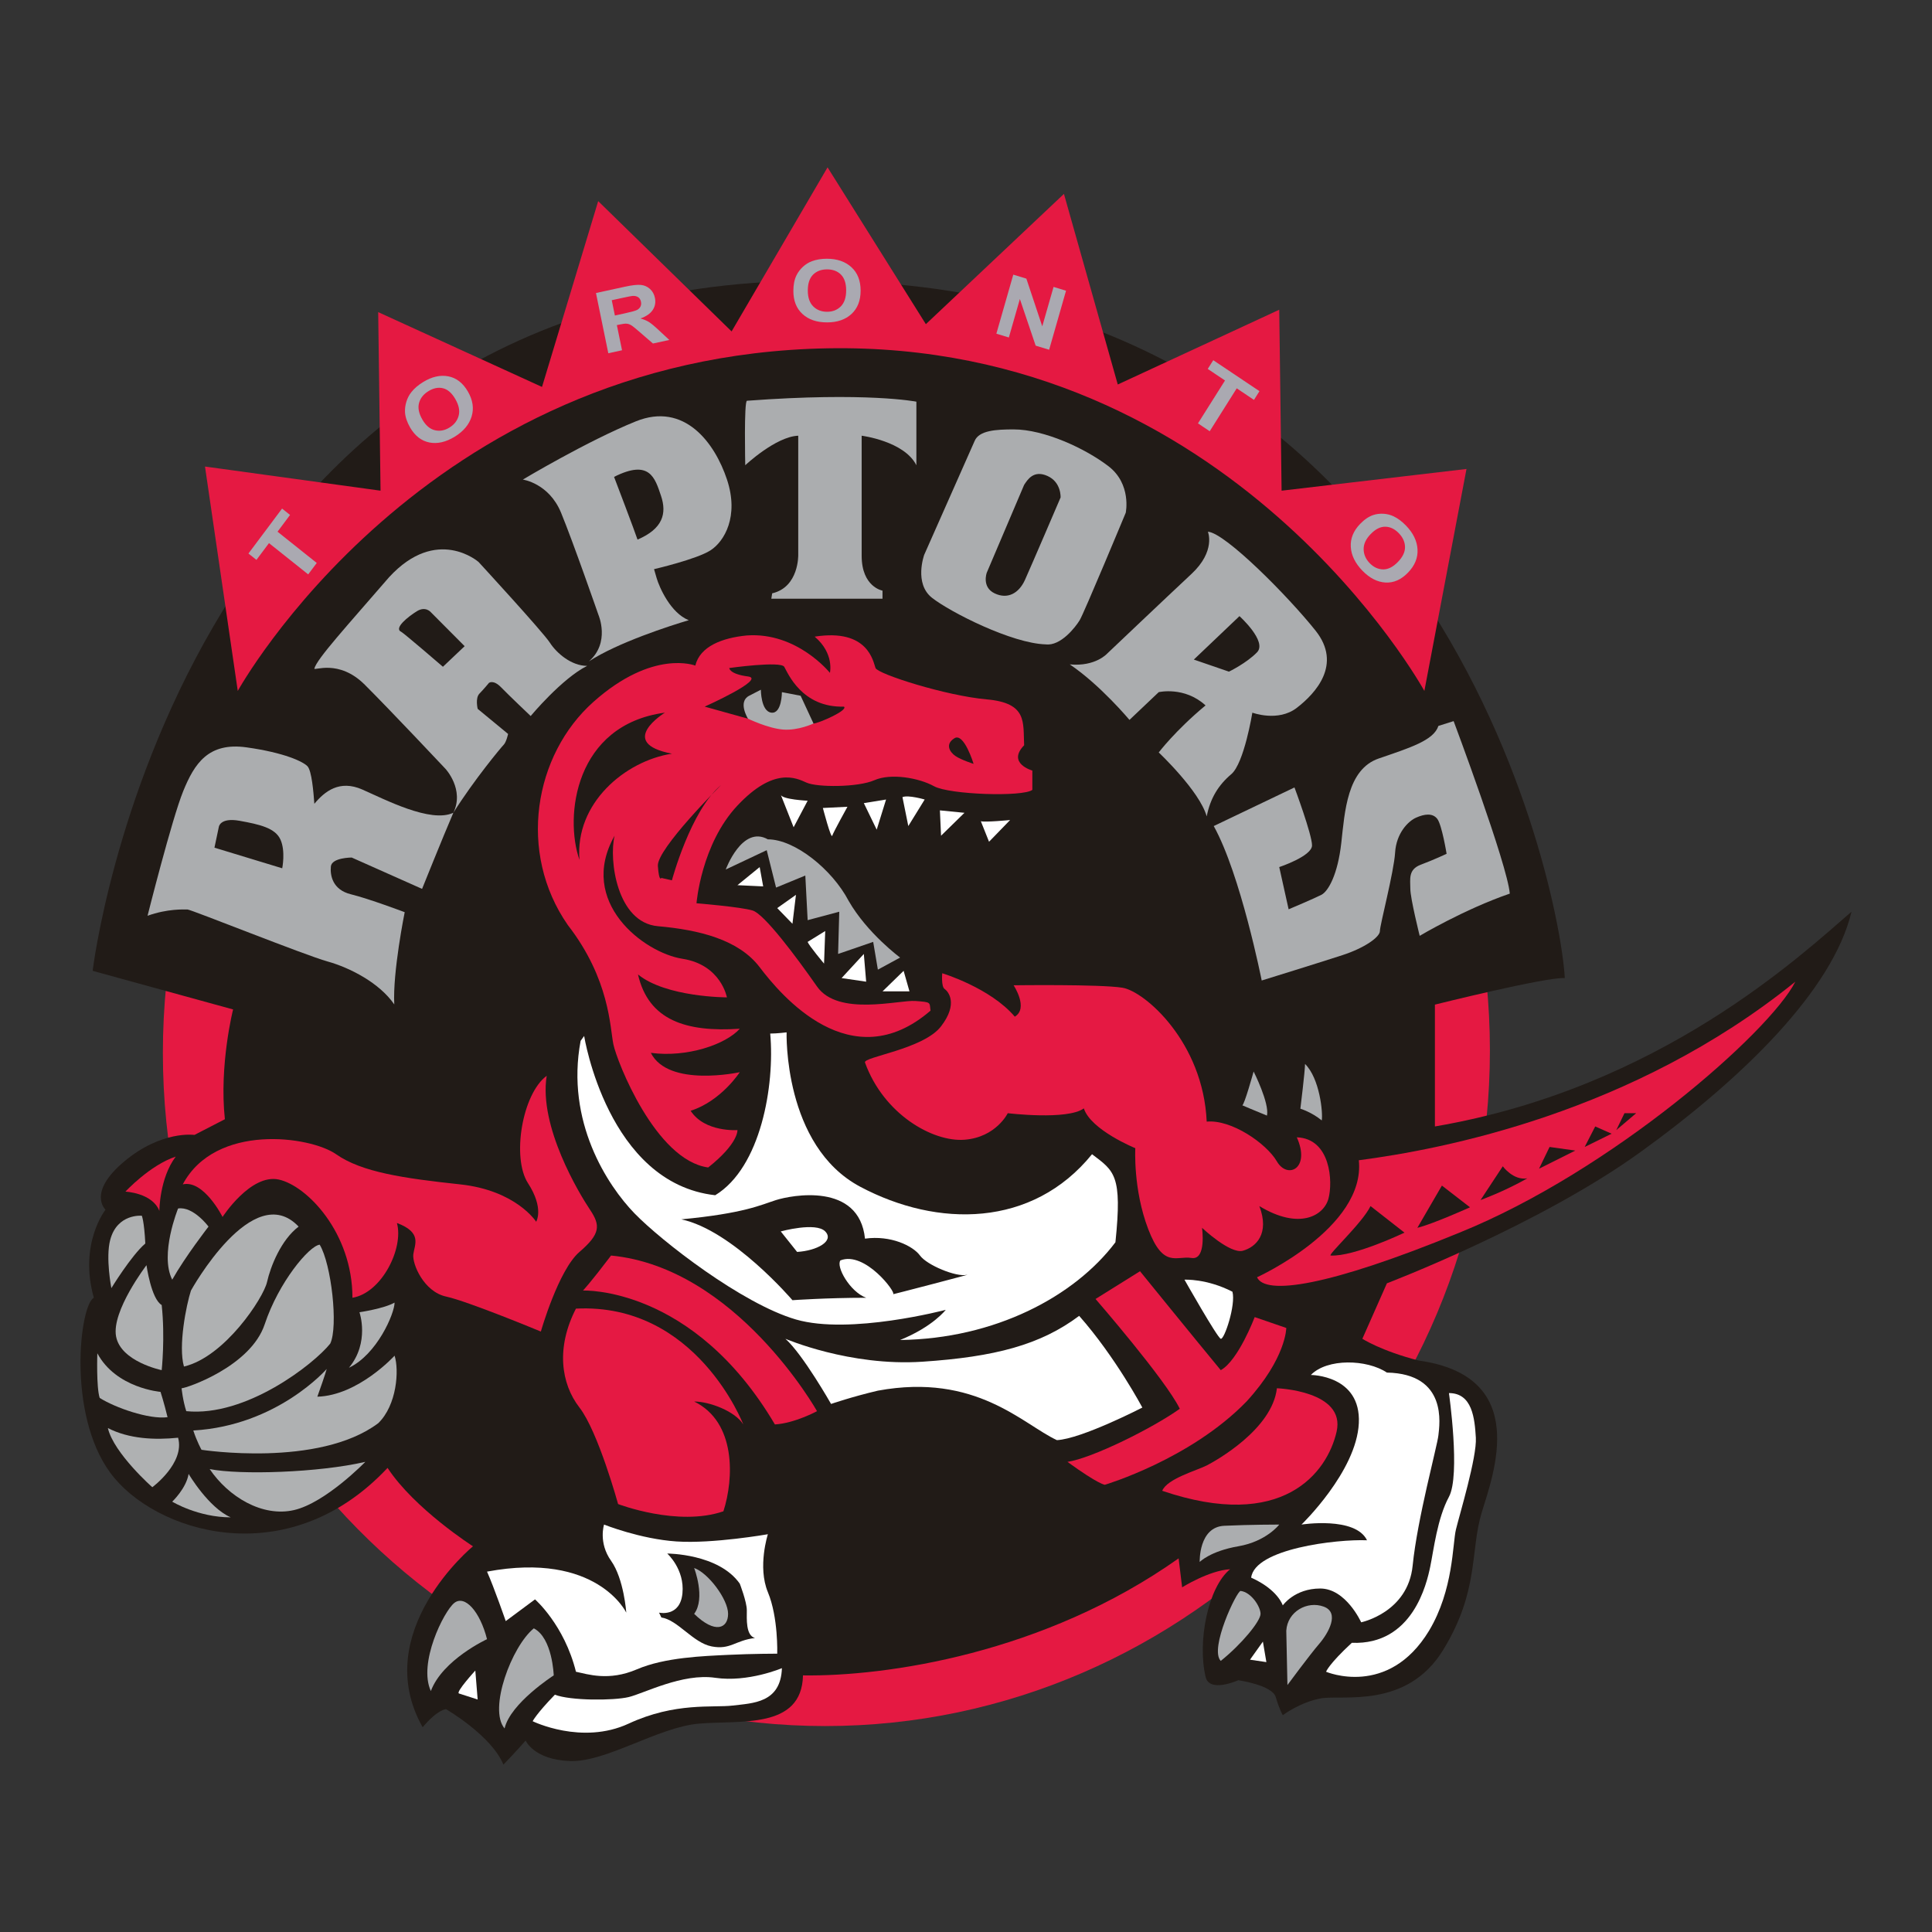 <?xml version="1.0" encoding="utf-8"?>
<!-- Designed by Vexels.com - 2016 All Rights Reserved - https://vexels.com/terms-and-conditions/  -->

<svg version="1.1" id="Layer_1" xmlns="http://www.w3.org/2000/svg" xmlns:xlink="http://www.w3.org/1999/xlink" x="0px" y="0px"
	 width="1200px" height="1200px" viewBox="0 0 1200 1200" enable-background="new 0 0 1200 1200" xml:space="preserve">
<rect x="0" y="0" width="1200" height="1200" fill="#333333" stroke="none"/>
<g>
	<path fill="#E51942" d="M925.406,652.459c0-231.339-187.251-418.121-412.849-418.121S101.165,422.627,101.165,653.95
		c0,231.356,185.795,418.134,411.393,418.134S925.406,883.799,925.406,652.459z"/>
	<path fill="#211B17" d="M139.679,695.176l-18.898,9.741c0,0-20.354-2.996-43.602,16.471c-23.267,19.5-11.634,29.979-11.634,29.979
		s-16.721,20.99-7.264,54.701c-8.721,4.503-16.722,71.941,10.177,108.648c26.89,36.724,109.752,63.706,172.262-2.979
		c16.713,25.475,53.052,48.691,53.052,48.691s-64.685,53.211-31.25,112.393c9.457-11.231,14.537-11.231,14.537-11.231
		s28.346,16.487,35.611,34.464c8.001-8.236,13.809-14.981,13.809-14.981s5.088,11.985,27.626,12.738
		c22.53,0.752,54.509-20.99,79.95-23.233c25.443-2.243,63.957,3.749,64.694-29.962c51.603,0.737,149.724-13.487,233.314-72.69
		c2.176,17.994,2.176,17.994,2.176,17.994s16.721-10.495,29.802-11.248c-13.8,11.248-20.345,44.959-15.257,66.681
		c2.176,10.495,20.346,2.259,20.346,2.259s21.081,2.996,23.266,10.479c2.167,7.499,4.36,11.248,4.36,11.248
		s10.897-8.235,23.978-10.495c13.08-2.243,53.068,6.745,75.598-29.974c22.53-36.707,16.713-61.446,23.987-85.415
		c7.264-23.986,30.522-84.678-39.251-94.421c-23.267-5.992-34.882-13.491-34.882-13.491l15.249-34.464
		c0,0,94.495-35.97,157.725-81.682C1082.395,669.701,1138.367,615,1150,566.292c-30.531,26.228-118.473,109.401-258.756,133.37
		c0-29.962,0-75.674,0-75.674s69.045-17.24,80.679-16.487c-2.913-55.455-78.503-434.609-468.086-433.119
		C108.412,175.905,57.544,602.999,57.544,602.999l87.232,23.986C144.777,626.984,136.047,661.449,139.679,695.176z"/>
	<path fill="#E51943" d="M431.871,413.421c0,0-26.162-10.495-63.229,22.479c-37.075,32.975-47.244,93.667-15.985,138.626
		c26.162,33.727,26.162,63.689,28.338,74.184c2.176,10.496,26.162,71.942,58.869,76.427c18.905-14.98,18.178-23.216,18.178-23.216
		s-20.354,1.49-29.075-12.001c18.898-5.992,30.531-23.969,30.531-23.969s-44.339,9.742-55.245-12.001
		c22.538,3.012,46.524-5.24,55.245-14.981c-33.435,2.243-56.693-5.239-63.237-33.727c17.441,14.244,55.236,14.244,55.236,14.244
		s-3.632-20.236-27.618-23.969c-23.986-3.749-65.413-35.234-42.146-76.443c-3.641,14.997,1.439,53.947,26.881,56.207
		c25.442,2.243,50.156,8.235,63.237,25.475c13.089,17.224,56.692,69.682,106.12,26.965c-0.728-5.239,0.728-5.239-9.448-5.992
		c-10.177-0.736-47.964,9.742-61.053-8.988c-13.089-18.731-32.706-44.959-39.988-47.202c-7.256-2.244-34.874-4.503-34.874-4.503
		s2.904-36.724,25.434-60.694c22.53-23.986,36.338-17.223,42.883-14.244c6.544,2.996,31.987,2.996,42.163-1.489
		c10.177-4.503,27.618-1.489,37.058,3.733c9.457,5.255,55.245,6.762,61.061,2.259c0-11.984,0-11.984,0-11.984
		s-15.985-4.503-5.088-15.734c-0.728-14.245,2.176-26.229-23.258-28.489c-25.443-2.243-67.597-15.734-69.054-19.467
		c-1.456-3.766-4.36-24.739-37.795-19.499c12.353,10.495,9.457,22.479,9.457,22.479s-20.37-25.459-51.604-23.216
		C448.601,396.18,434.783,401.436,431.871,413.421z"/>
	<path fill="#211B17" d="M437.688,438.896c0,0,38.532-17.24,26.898-18.73c-11.633-1.507-11.633-5.24-11.633-5.24
		s31.987-4.502,34.163-0.752c2.176,3.732,10.897,25.475,37.075,24.722c2.904,2.26-16.002,10.495-18.905,10.495
		c-2.904,0-40.7-2.996-40.7-2.996L437.688,438.896z"/>
	<path fill="#211B17" d="M412.981,442.646c0,0-30.531,18.731,4.353,25.476c-29.066,4.503-60.325,30.715-57.413,65.949
		C350.464,507.089,357.009,450.144,412.981,442.646z"/>
	<path fill="#211B17" d="M447.864,487.605c0,0-39.971,39.72-39.251,50.215c0.736,10.478,2.176,7.482,2.176,7.482l6.545,1.49
		C417.334,546.792,428.967,503.339,447.864,487.605z"/>
	<path fill="#ABADAF" d="M464.585,446.395c0,0-6.544-10.495,0.728-14.244s7.272-3.749,7.272-3.749s0,13.491,6.536,14.244
		c6.536,0.753,6.536-12.738,6.536-12.738l11.633,2.243l7.993,17.24c0,0-9.449,4.486-18.889,3.749
		C476.938,452.387,464.585,446.395,464.585,446.395z"/>
	<g>
		<g>
			<path fill="#FFFFFF" d="M484.939,493.597l7.993,20.237l8.712-16.488C501.645,497.346,485.659,496.593,484.939,493.597z"/>
			<path fill="#FFFFFF" d="M511.102,501.849c0,0,5.088,19.484,5.816,17.224c0.728-2.243,9.448-17.977,9.448-17.977L511.102,501.849z
				"/>
			<polygon fill="#FFFFFF" points="536.543,498.836 544.536,515.323 550.352,496.593 			"/>
			<path fill="#FFFFFF" d="M560.529,495.103l3.633,17.977l10.177-16.488C574.339,496.593,564.162,493.597,560.529,495.103z"/>
			<polygon fill="#FFFFFF" points="583.787,503.339 584.507,519.073 599.044,504.845 			"/>
			<path fill="#FFFFFF" d="M609.221,510.085l5.088,12.738l13.09-13.491C627.399,509.331,612.133,510.838,609.221,510.085z"/>
		</g>
	</g>
	<polygon fill="#FFFFFF" points="458.041,549.804 471.85,538.556 474.026,550.557 	"/>
	<polygon fill="#FFFFFF" points="482.747,564.032 494.38,555.796 492.204,573.773 	"/>
	<path fill="#FFFFFF" d="M501.645,585.021l10.913-6.745l-0.728,20.236C511.829,598.512,502.381,587.264,501.645,585.021z"/>
	<path fill="#FFFFFF" d="M522.726,607.501l13.817-14.981l1.448,17.224C537.992,609.744,527.822,608.254,522.726,607.501z"/>
	<polygon fill="#FFFFFF" points="548.176,615.736 561.257,602.999 564.882,615.736 	"/>
	<path fill="#ABADAF" d="M450.777,540.062c0,0,10.168-27.735,26.162-18.73c16.722,0,39.98,18.73,50.157,38.196
		c11.624,20.253,31.978,35.234,31.978,35.234l-13.809,7.499l-2.912-17.24l-21.794,7.499l0.72-26.228l-19.634,5.239l-1.448-27.719
		l-18.169,7.482l-5.808-23.233L450.777,540.062z"/>
	<path fill="#E51943" d="M537.263,659.942c-1.264-3.498,36.347-8.235,47.244-22.48c10.905-14.227,4.369-21.726,2.184-23.215
		c-2.184-1.507-1.456-9.742-1.456-9.742s29.811,8.989,45.076,26.965c8.721-5.239-0.736-19.483-0.736-19.483
		s53.789-0.736,67.597,1.507c13.809,2.243,50.156,33.727,52.332,83.172c15.266-1.489,37.067,13.492,43.603,24.723
		c6.545,11.248,21.091,4.503,12.37-14.98c21.074,0.753,22.53,27.735,19.617,38.214c-2.912,10.495-18.161,19.499-42.883,4.502
		c6.545,17.241-2.176,25.476-10.177,27.719c-7.992,2.26-25.433-14.227-25.433-14.227s2.904,20.236-6.536,18.73
		c-9.458-1.507-17.45,6.745-26.899-17.976c-9.457-24.74-8.001-50.215-8.001-50.215s-27.618-11.232-31.97-24.723
		c-10.185,7.482-47.251,2.996-47.251,2.996s-7.265,14.981-26.899,16.487C579.427,709.404,548.896,692.163,537.263,659.942z"/>
	<path fill="#FFFFFF" d="M488.572,641.211c0,0-2.176,70.451,45.787,95.927c47.981,25.476,106.849,25.476,143.924-20.236
		c13.809,10.495,18.889,12.738,14.529,54.701c-25.434,33.711-74.862,59.939-133.739,60.693c20.354-8.235,28.346-18.73,28.346-18.73
		s-59.596,15.734-93.039,5.992c-33.435-9.742-83.591-48.708-100.295-65.932c-16.722-17.24-42.883-56.96-33.444-107.158
		c2.184-2.996,2.184-2.996,2.184-2.996s14.537,91.407,81.406,98.906c28.355-17.24,37.075-68.191,34.163-100.413
		C482.747,641.965,488.572,641.211,488.572,641.211z"/>
	<path fill="#FFFFFF" d="M487.843,831.542c0,0,39.979,17.24,85.039,14.244c45.067-2.996,73.414-10.478,97.4-28.488
		c22.53,25.492,39.251,56.96,39.251,56.96s-37.795,19.483-53.069,20.236c-21.074-9.742-50.14-41.963-111.201-30.731
		c-16.002,3.749-29.075,8.252-29.075,8.252S498.749,841.301,487.843,831.542z"/>
	<path fill="#E51943" d="M507.469,876.501c0,0-50.147-89.165-127.93-96.663c-13.073,17.24-17.442,21.743-17.442,21.743
		s68.326-2.996,119.21,83.173C493.66,884,507.469,876.501,507.469,876.501z"/>
	<path fill="#E51943" d="M461.673,884.753c0,0-29.066-75.69-103.936-71.941c-12.361,23.986-9.449,46.466,2.184,61.446
		c11.625,14.997,23.987,59.939,23.987,59.939s37.067,14.245,65.413,4.503c6.545-20.236,8.001-55.454-18.169-68.191
		C440.6,870.509,456.584,876.501,461.673,884.753z"/>
	<path fill="#E51943" d="M335.935,827.057c0,0,10.897-38.214,23.986-49.462c13.081-11.231,13.081-16.487,6.545-26.228
		c-6.545-9.742-31.987-51.704-26.899-83.173c-15.265,11.248-21.81,50.951-11.633,66.685c10.177,15.734,5.089,23.969,5.089,23.969
		s-12.353-19.467-47.244-23.216c-34.891-3.749-61.053-7.499-77.038-18.73c-16.002-11.232-74.87-19.484-95.224,18.73
		c13.089-2.996,24.714,20.237,24.714,20.237s17.441-26.983,34.891-23.233c17.441,3.749,45.787,32.975,45.787,73.431
		c18.17-2.996,31.979-30.732,27.618-46.448c15.993,5.992,10.905,13.474,10.185,19.483c-0.737,5.992,6.536,23.216,20.345,26.212
		C290.876,808.326,335.935,827.057,335.935,827.057z"/>
	<path fill="#E51943" d="M98.989,752.12c0,0,0-20.237,10.168-33.728c-15.993,5.256-31.25,21.743-31.25,21.743
		S94.62,740.888,98.989,752.12z"/>
	<path fill="#211B17" d="M600.5,791.823c-6.545,1.506-24.706-5.993-29.075-11.985c-4.352-5.992-18.161-12.738-34.163-10.495
		c-3.632-35.2-45.779-26.965-55.236-23.969c-9.441,2.997-19.625,8.252-58.869,11.985c31.979,6.762,69.046,50.215,69.046,50.215
		s21.082-1.507,45.788-1.507c-10.169-3.749-18.889-19.484-15.986-23.216c15.257-6.009,34.882,20.22,32.715,20.973
		C552.529,804.577,607.045,790.333,600.5,791.823z M495.1,777.595l-10.161-12.738c0,0,21.811-6.009,27.618,0
		C518.365,770.85,507.469,776.842,495.1,777.595z"/>
	<path fill="#E51943" d="M680.459,806.82c0,0,43.603,50.214,52.324,68.191c-16.706,11.984-54.5,30.731-69.773,32.975
		c19.625,14.227,23.257,14.227,23.257,14.227s53.06-15.734,87.96-51.704c24.706-26.965,24.706-45.695,24.706-45.695l-19.618-6.745
		c0,0-10.185,26.965-21.081,32.958c-16.722-20.22-50.157-61.447-50.157-61.447L680.459,806.82z"/>
	<path fill="#FFFFFF" d="M735.695,794.835c0,0,20.354,35.971,22.538,36.707c2.167,0.753,9.448-20.972,7.264-29.224
		C749.504,794.082,735.695,794.835,735.695,794.835z"/>
	<path fill="#E51943" d="M780.763,793.329c0,0,67.589-30.714,63.229-72.677c51.604-6.745,170.077-29.225,271.118-110.908
		c-15.994,31.467-114.114,117.653-208.601,155.867C824.375,799.322,785.851,804.577,780.763,793.329z"/>
	<g>
		<g>
			<path fill="#211B17" d="M826.551,779.838c-2.293-0.117,19.634-20.219,24.714-30.715c21.081,16.488,21.081,16.488,21.081,16.488
				S841.096,780.591,826.551,779.838z"/>
			<path fill="#211B17" d="M880.347,762.615l15.249-26.229l17.449,13.491C913.045,749.876,889.788,760.355,880.347,762.615z"/>
			<path fill="#211B17" d="M919.59,745.374l13.809-20.972c0,0,6.536,8.988,15.257,7.482
				C934.127,740.135,919.59,745.374,919.59,745.374z"/>
			<polygon fill="#211B17" points="955.928,725.891 962.465,712.4 978.458,714.642 			"/>
			<polygon fill="#211B17" points="984.275,712.4 990.819,699.662 1000.996,704.164 			"/>
			<polygon fill="#211B17" points="1003.901,701.921 1008.989,691.426 1016.262,691.426 			"/>
		</g>
	</g>
	<path fill="#FFFFFF" d="M814.198,854.022c0,0,31.25,0,29.794,29.978c-1.448,29.979-35.611,62.936-35.611,62.936
		s33.435-5.24,40.7,9.758c-18.898-0.752-69.766,5.24-71.958,23.216c16.722,7.499,19.634,17.24,19.634,17.24
		s7.265-10.495,23.258-10.495s25.433,20.99,25.433,20.99s29.075-6.009,31.979-35.218c2.921-29.225,15.273-74.201,15.993-80.93
		c0.728-6.745,5.816-38.214-31.987-38.967C849.08,844.281,824.375,843.544,814.198,854.022z"/>
	<path fill="#FFFFFF" d="M899.965,865.27c0,0,7.264,50.951,0,64.442c-7.265,13.491-9.457,32.975-11.634,43.452
		c-2.176,10.495-10.904,48.726-48.691,47.219c-14.546,13.491-15.993,17.976-15.993,17.976s38.523,16.484,63.957-25.475
		c15.273-25.476,14.537-53.947,16.722-62.936c2.184-9.004,13.08-44.959,12.353-56.96C915.949,881.004,914.502,865.27,899.965,865.27
		z"/>
	<path fill="#E51943" d="M793.107,862.274c0,0,42.901,1.489,37.076,26.982c-5.808,25.459-33.426,62.183-108.296,36.707
		c2.912-7.499,21.81-12.738,27.618-15.734C755.32,907.233,790.211,887.749,793.107,862.274z"/>
	<path fill="#ABADAF" d="M794.563,946.936c0,0-7.992,10.495-25.433,13.491c-17.433,2.996-23.978,9.742-23.978,9.742
		s-0.736-21.726,15.249-22.479C776.403,946.936,794.563,946.936,794.563,946.936z"/>
	<path fill="#ABADAF" d="M770.578,988.162c-2.276-0.267-19.618,35.971-12.344,43.452c13.08-10.478,24.706-24.722,24.706-29.224
		C782.939,997.904,777.122,988.915,770.578,988.162z"/>
	<path fill="#ABADAF" d="M798.932,1012.885l0.72,33.723c0,0,13.826-18.743,19.634-25.471c5.808-6.745,13.073-19.5,2.896-23.233
		C812.021,994.154,799.652,1000.9,798.932,1012.885z"/>
	<path fill="#FFFFFF" d="M375.187,946.936c0,0-3.641,11.248,4.352,22.479c8.001,11.248,9.457,32.221,9.457,32.221
		s-18.178-38.214-86.495-25.476c4.36,9.759,11.625,30.732,11.625,30.732l18.178-13.492c0,0,18.161,15.751,25.434,44.959
		c7.272,1.502,20.354,6.005,37.803-1.49c17.441-7.499,41.427-8.252,56.692-9.005c15.249-0.736,30.514-0.736,30.514-0.736
		s0.736-22.48-5.809-38.214c-6.544-15.751,0-35.971,0-35.971s-34.163,5.993-56.692,4.486
		C397.716,955.942,375.187,946.936,375.187,946.936z"/>
	<path fill="#FFFFFF" d="M485.659,1036.117c0,0-21.074,8.985-41.427,5.989c-20.354-2.997-44.339,9.741-53.78,11.984
		c-9.457,2.26-36.347,2.26-45.795-1.49c-11.633,11.984-13.809,16.487-13.809,16.487s30.522,14.98,59.604,1.49
		c29.066-13.474,52.324-9.742,64.685-11.231C467.481,1057.839,484.939,1057.839,485.659,1036.117z"/>
	<path fill="#ABADAF" d="M343.928,1040.616c0,0-26.89,17.224-30.531,32.958c-10.168-11.984,4.36-50.947,18.169-62.178
		C343.2,1017.388,343.928,1040.616,343.928,1040.616z"/>
	<path fill="#ABADAF" d="M302.5,1018.124c0,0-27.618,12.738-34.89,32.217c-7.993-17.22,8.001-49.441,14.529-54.696
		C288.683,990.405,298.141,1000.9,302.5,1018.124z"/>
	<path fill="#FFFFFF" d="M295.228,1037.608c0,0-12.353,13.503-10.177,14.24c2.185,0.753,11.633,3.749,11.633,3.749L295.228,1037.608
		z"/>
	<polygon fill="#FFFFFF" points="784.404,1019.63 776.403,1030.861 786.571,1032.368 	"/>
	<path fill="#211B17" d="M409.349,1001.637c0,0,13.073,3.012,14.529-11.985c1.457-14.98-9.44-24.722-9.44-24.722
		s31.969,0,45.059,18.73c0,0,4.368,11.248,4.368,16.488c0,5.239-0.736,15.734,5.08,17.24c-12.361,1.489-15.265,7.482-26.89,5.239
		c-11.633-2.243-21.081-16.487-31.267-17.977"/>
	<path fill="#ABADAF" d="M431.151,973.918c0,0,7.264,18.731,0,28.472c13.08,12.738,21.081,9.005,21.081,0
		C452.233,993.401,439.864,976.914,431.151,973.918z"/>
	<path fill="#AFB1B2" d="M110.613,750.613c0,0-11.624,28.488-3.641,44.222c8.001-14.244,22.538-32.974,22.538-32.974
		S120.062,749.123,110.613,750.613z"/>
	<path fill="#AFB1B2" d="M118.606,801.581c0,0,38.532-69.698,66.87-39.719c-10.897,8.235-17.442,24.722-19.626,34.464
		c-2.184,9.741-26.17,46.465-51.596,52.457C110.613,836.045,115.693,810.57,118.606,801.581z"/>
	<path fill="#AFB1B2" d="M223.27,815.055c0,0,6.545,18.747-6.536,34.48c17.442-8.235,28.347-33.727,28.347-40.473
		C238.536,812.813,223.27,815.055,223.27,815.055z"/>
	<path fill="#AFB1B2" d="M245.081,842.037c0,0-22.53,24.74-47.972,25.476c5.088-14.228,5.808-17.224,5.808-17.224
		s-30.531,35.218-82.854,38.214c2.176,6.745,5.088,11.985,5.088,11.985S197.828,911.736,234.904,884
		C246.528,872.769,247.993,851.026,245.081,842.037z"/>
	<path fill="#AFB1B2" d="M226.903,907.986c0,0-24.706,25.475-44.332,29.961c-19.625,4.503-40.699-8.235-52.332-25.475
		C149.136,916.221,197.828,914.715,226.903,907.986z"/>
	<path fill="#AFB1B2" d="M117.15,915.468c0,0,12.361,20.99,26.17,26.982c-20.345,0-36.347-9.742-36.347-9.742
		S115.693,924.456,117.15,915.468z"/>
	<path fill="#AFB1B2" d="M94.62,923.72c0,0,20.354-14.997,15.993-30.731c-14.537,1.506-30.522,0.752-43.611-5.993
		C70.634,902.73,95.348,924.456,94.62,923.72z"/>
	<path fill="#AFB1B2" d="M60.457,840.548c0,0-0.72,20.973,1.456,27.719c9.448,5.992,30.531,13.491,42.156,11.984
		c-2.177-8.988-4.36-15.734-4.36-15.734S72.09,862.274,60.457,840.548z"/>
	<path fill="#AFB1B2" d="M100.428,851.026c0,0-25.433-5.24-28.338-20.973c-2.912-15.734,18.898-44.223,18.898-44.223
		s2.904,20.99,9.44,24.74C102.621,830.806,100.428,851.026,100.428,851.026z"/>
	<path fill="#AFB1B2" d="M112.789,862.274c2.904,0,42.883-13.492,51.613-39.72c8.721-26.228,27.618-48.708,34.163-49.462
		c7.265,12.001,11.625,50.968,6.536,61.463c-10.177,12.738-52.332,45.695-89.407,41.946
		C113.518,869.773,112.789,862.274,112.789,862.274z"/>
	<path fill="#AFB1B2" d="M69.178,800.075c0,0,12.353-20.237,21.081-27.719c-0.728-14.244-2.184-17.24-2.184-17.24
		s-15.265-1.49-19.617,14.98C65.487,781.328,69.178,800.075,69.178,800.075z"/>
	<path fill="#E51942" d="M147.68,429.155l-20.354-139.38l109.033,14.997l-1.456-110.908l101.751,46.466l34.891-115.41l82.862,80.93
		l59.605-101.903l61.053,97.4l85.767-80.913l33.435,118.389l100.295-46.448l1.457,112.397l114.849-13.491l-26.17,137.873
		c0,0-119.202-217.313-370.685-212.81C262.521,220.848,147.68,429.155,147.68,429.155z"/>
	<g>
		<g>
			<path fill="#ABADAF" d="M218.449,532.63l43.712,19.467c0,0,12.955-32.255,19.425-47.286c-14.026,6.679-42.632-8.335-56.65-14.462
				c-14.027-6.126-23.208,1.105-29.686,8.905c-0.536-7.231-1.607-20.589-4.31-23.367c-2.704-2.778-14.035-8.352-37.771-11.683
				c-23.743-3.33-32.389,10.01-39.393,27.25c-7.014,17.257-22.129,77.348-22.129,77.348c12.412-4.469,22.672-3.9,24.823-3.9
				c2.16,0,72.853,28.355,86.88,32.255c14.026,3.9,32.372,13.357,41.545,26.714c-1.071-20.036,6.477-57.295,6.477-57.295
				s-22.128-8.352-33.46-11.132c-11.331-2.778-12.938-11.7-12.402-17.257C206.047,532.63,218.449,532.63,218.449,532.63z
				 M175.29,539.309l-42.088-12.804l2.694-12.788c0,0,0.544-6.127,12.955-3.9c12.403,2.243,22.12,4.452,25.359,11.683
				C177.45,528.73,175.29,539.309,175.29,539.309z"/>
			<path fill="#ABADAF" d="M341.493,399.126c-4.319-6.679-44.256-50.081-44.256-50.081s-25.894-22.797-55.571,9.474
				c-26.446,30.597-44.8,50.617-46.415,56.726c-0.427,1.623,15.115-6.11,31.3,10.026c16.186,16.136,50.182,52.307,50.182,52.307
				s11.876,12.771,4.854,27.233c12.955-20.571,29.677-40.607,31.301-42.264c1.623-1.674,2.694-6.679,2.694-6.679l-18.889-15.584
				c0,0-1.615-6.679,1.08-9.44c2.712-2.796,5.942-6.696,5.942-6.696s2.695-2.209,7.549,2.778c4.854,5.022,18.345,17.81,18.345,17.81
				s19.433-23.367,35.084-31.15C354.967,413.588,345.803,405.805,341.493,399.126z M275.109,414.141
				c0,0-24.338-20.973-25.894-21.693c-4.854-2.227,4.318-9.457,9.708-12.804c5.406-3.331,8.637,0.569,8.637,0.569l21.04,21.14
				L275.109,414.141z"/>
			<path fill="#ABADAF" d="M451.555,297.876c-7.557-22.797-26.438-48.39-56.65-36.154c-30.23,12.235-70.158,36.154-70.158,36.154
				s16.194,2.227,23.743,20.589c7.557,18.362,23.208,63.421,23.208,63.421s7.54,17.24-5.934,28.924
				c17.801-11.683,50.717-22.262,62.048-25.593c-11.331-4.453-18.345-20.571-19.96-26.145c-1.615-5.558-1.615-5.558-1.615-5.558
				s26.43-6.126,35.067-11.683C449.939,336.258,459.113,320.691,451.555,297.876z M395.976,335.153
				c-1.615-5.005-14.571-38.951-14.571-38.951c22.119-11.131,25.366,0.569,29.141,11.701
				C414.321,319.034,411.625,328.475,395.976,335.153z"/>
			<path fill="#ABADAF" d="M463.967,248.918c-1.942,0.15-1.08,40.054-1.08,40.054s18.889-17.793,32.916-18.345v73.983
				c0,0,0.536,20.036-16.186,23.919l-0.536,3.331h69.062v-5.005c0,0-12.947-2.209-12.947-21.693c0-19.467,0-74.535,0-74.535
				s26.438,3.33,33.987,18.345c0-13.893,0-39.485,0-39.485S538.435,243.36,463.967,248.918z"/>
			<path fill="#ABADAF" d="M688.427,289.524c-14.562-11.114-39.938-22.814-58.818-22.814c-10.788,0-21.576,0.569-24.279,7.248
				l-31.292,70.653c0,0-6.477,17.809,4.854,26.697c11.332,8.905,49.646,28.372,70.686,28.924
				c9.172,1.122,18.336-10.562,21.039-15.014c2.712-4.453,28.606-66.752,28.606-66.752S702.989,300.656,688.427,289.524z
				 M658.75,308.991c0,0-18.345,42.85-22.12,51.186c-3.774,8.352-10.796,12.253-18.889,8.352
				c-8.093-3.883-4.854-12.788-4.854-12.788l23.2-54.533c2.159-3.331,5.942-9.457,14.57-5.557
				C659.285,299.551,658.75,308.991,658.75,308.991z"/>
			<path fill="#ABADAF" d="M817.11,391.694c-16.722-20.99-55.973-60.71-66.869-61.446c0,0,5.079,11.984-10.177,26.212
				c-15.266,14.244-52.341,49.462-52.341,49.462s-7.264,8.252-23.257,6.745c18.898,12.738,37.067,34.48,37.067,34.48l18.178-17.24
				c0,0,15.985-3.749,29.074,8.235c-18.905,15.734-29.074,29.225-29.074,29.225s25.442,23.986,29.794,39.72
				c2.193-11.232,7.273-19.484,15.266-26.229c7.992-6.745,13.089-38.214,13.089-38.214s15.986,5.992,27.618-2.996
				C817.11,430.661,833.815,412.668,817.11,391.694z M780.763,405.169c-6.536,6.745-17.449,12.001-17.449,12.001l-21.802-7.499
				l28.346-26.983C769.858,382.689,787.299,398.44,780.763,405.169z"/>
			<path fill="#ABADAF" d="M753.873,513.081l50.148-23.987c0,0,10.904,29.225,10.904,35.988c0,6.728-20.362,13.474-20.362,13.474
				l5.825,26.229c0,0,15.986-6.745,20.346-8.989c4.36-2.259,10.185-12.738,12.361-32.221c2.176-19.484,3.633-45.712,23.25-52.458
				c19.634-6.745,34.163-11.248,37.075-20.236c9.457-2.98,9.457-2.98,9.457-2.98s33.426,89.165,34.882,107.142
				c-28.346,9.742-55.964,26.228-55.964,26.228s-5.817-23.232-5.817-29.225c0-5.992-1.456-11.984,6.536-14.98
				c7.993-2.996,15.993-6.745,15.993-6.745s-2.912-17.994-5.808-21.727c-2.912-3.749-8.001-3.012-13.089-0.753
				c-5.089,2.244-12.353,9.742-13.09,21.727c-0.72,12.001-9.44,44.959-9.44,48.708s-9.449,10.479-23.267,14.98
				c-13.8,4.503-50.147,15.751-50.147,15.751S770.578,543.058,753.873,513.081z"/>
		</g>
	</g>
	<path fill="#ABADAF" d="M771.591,686.505c1.247,0,7.055-20.973,7.055-20.973s9.951,19.684,8.285,27.384
		C779.474,689.92,771.591,686.505,771.591,686.505z"/>
	<path fill="#ABADAF" d="M807.686,688.631c0,0,2.896-23.5,2.896-27.785c9.122,8.971,11.198,30.363,10.377,35.067
		C814.734,690.773,807.686,688.631,807.686,688.631z"/>
	<g>
		<g>
			<path fill="#AAA9B1" d="M191.426,356.762l-24.354-19.416l-7.792,10.412l-4.971-3.951l20.889-27.919l4.954,3.95l-7.767,10.412
				l24.354,19.416L191.426,356.762z"/>
			<path fill="#AAA9B1" d="M844.803,325.411c2.67-2.761,5.373-4.586,8.11-5.506c2.026-0.67,4.176-0.938,6.445-0.804
				c2.251,0.151,4.352,0.686,6.285,1.624c2.594,1.238,5.13,3.13,7.608,5.69c4.494,4.62,6.896,9.558,7.197,14.797
				c0.302,5.239-1.674,10.077-5.942,14.478c-4.235,4.369-8.872,6.411-13.943,6.127c-5.055-0.285-9.826-2.712-14.311-7.314
				c-4.527-4.671-6.947-9.608-7.248-14.813C838.702,334.483,840.635,329.713,844.803,325.411z M851.323,331.755
				c-2.963,3.063-4.402,6.21-4.336,9.424c0.051,3.214,1.306,6.092,3.767,8.62c2.443,2.528,5.223,3.8,8.319,3.867
				c3.088,0.033,6.159-1.489,9.197-4.636c3.005-3.096,4.469-6.21,4.411-9.306c-0.059-3.113-1.356-5.96-3.884-8.57
				c-2.544-2.611-5.339-3.951-8.377-4C857.382,327.102,854.335,328.625,851.323,331.755z"/>
			<path fill="#AAA9B1" d="M377.831,219.408l-7.666-37.41l17.91-3.9c4.503-0.988,7.842-1.356,10.026-1.122
				c2.176,0.218,4.051,1.071,5.641,2.511c1.573,1.456,2.578,3.281,3.038,5.507c0.578,2.795,0.126,5.306-1.364,7.548
				c-1.489,2.226-4.017,3.984-7.632,5.273c2.042,0.552,3.774,1.272,5.205,2.143c1.423,0.887,3.465,2.561,6.085,5.021l6.645,6.176
				l-10.168,2.209l-7.825-6.779c-2.778-2.444-4.662-3.95-5.616-4.536c-0.954-0.586-1.909-0.92-2.879-1.004
				c-0.955-0.083-2.411,0.084-4.36,0.519l-1.733,0.368l3.214,15.617L377.831,219.408z M381.915,195.974l6.294-1.372
				c4.084-0.904,6.612-1.607,7.549-2.126c0.962-0.536,1.64-1.222,2.076-2.109c0.41-0.87,0.502-1.874,0.276-2.996
				c-0.26-1.256-0.845-2.192-1.758-2.796c-0.92-0.602-2.092-0.87-3.507-0.77c-0.703,0.067-2.778,0.469-6.243,1.222l-6.628,1.439
				L381.915,195.974z"/>
			<path fill="#AAA9B1" d="M254.738,265.555c-1.925-3.348-2.98-6.495-3.18-9.458c-0.109-2.209,0.176-4.402,0.862-6.628
				c0.695-2.226,1.716-4.201,3.088-5.908c1.808-2.31,4.235-4.369,7.249-6.227c5.457-3.365,10.704-4.553,15.716-3.582
				c5.022,0.971,9.072,4.134,12.169,9.474c3.054,5.306,3.816,10.461,2.292,15.449c-1.523,5.005-5.004,9.172-10.444,12.537
				c-5.523,3.381-10.779,4.603-15.751,3.632C261.759,273.857,257.768,270.777,254.738,265.555z M262.329,260.584
				c2.151,3.716,4.746,5.925,7.809,6.645c3.038,0.72,6.043,0.167,9.039-1.674c2.988-1.825,4.887-4.302,5.708-7.382
				c0.82-3.079,0.117-6.528-2.084-10.327c-2.176-3.749-4.728-5.993-7.657-6.696c-2.929-0.703-5.951-0.1-9.039,1.807
				c-3.08,1.891-5.03,4.353-5.842,7.398C259.458,253.386,260.145,256.801,262.329,260.584z"/>
			<path fill="#AAA9B1" d="M618.862,207.256l10.503-36.674l8.126,2.478l9.876,29.626l7.021-24.488l7.741,2.376l-10.495,36.657
				l-8.369-2.544l-9.808-28.973l-6.846,23.902L618.862,207.256z"/>
			<path fill="#AAA9B1" d="M744.081,262.96l16.797-26.63l-10.721-7.181l3.423-5.423l28.697,19.232l-3.414,5.424l-10.704-7.181
				l-16.78,26.647L744.081,262.96z"/>
			<path fill="#AAA9B1" d="M492.773,180.725c0-3.9,0.661-7.164,1.975-9.808c0.979-1.958,2.31-3.699,4-5.256
				c1.699-1.54,3.557-2.678,5.574-3.431c2.686-1.004,5.774-1.523,9.281-1.523c6.344,0,11.424,1.758,15.231,5.256
				c3.808,3.481,5.716,8.335,5.716,14.578c0,6.16-1.891,10.981-5.674,14.479c-3.766,3.481-8.838,5.223-15.157,5.223
				c-6.402,0-11.491-1.724-15.273-5.206C494.664,191.572,492.773,186.802,492.773,180.725z M501.745,180.458
				c0,4.318,1.121,7.615,3.364,9.842c2.26,2.243,5.122,3.347,8.587,3.347s6.31-1.105,8.537-3.33c2.209-2.209,3.331-5.54,3.331-9.976
				c0-4.369-1.088-7.632-3.247-9.792c-2.16-2.159-5.038-3.23-8.621-3.23c-3.59,0-6.478,1.088-8.67,3.263
				C502.832,172.758,501.745,176.056,501.745,180.458z"/>
		</g>
	</g>
	<path fill="#211B17" d="M604.718,474.449c0,0-5.942-19.6-11.884-15.919c-5.942,3.666-2.98,8.57,0.594,11.03
		C596.986,472.005,604.718,474.449,604.718,474.449z"/>
</g>
</svg>
